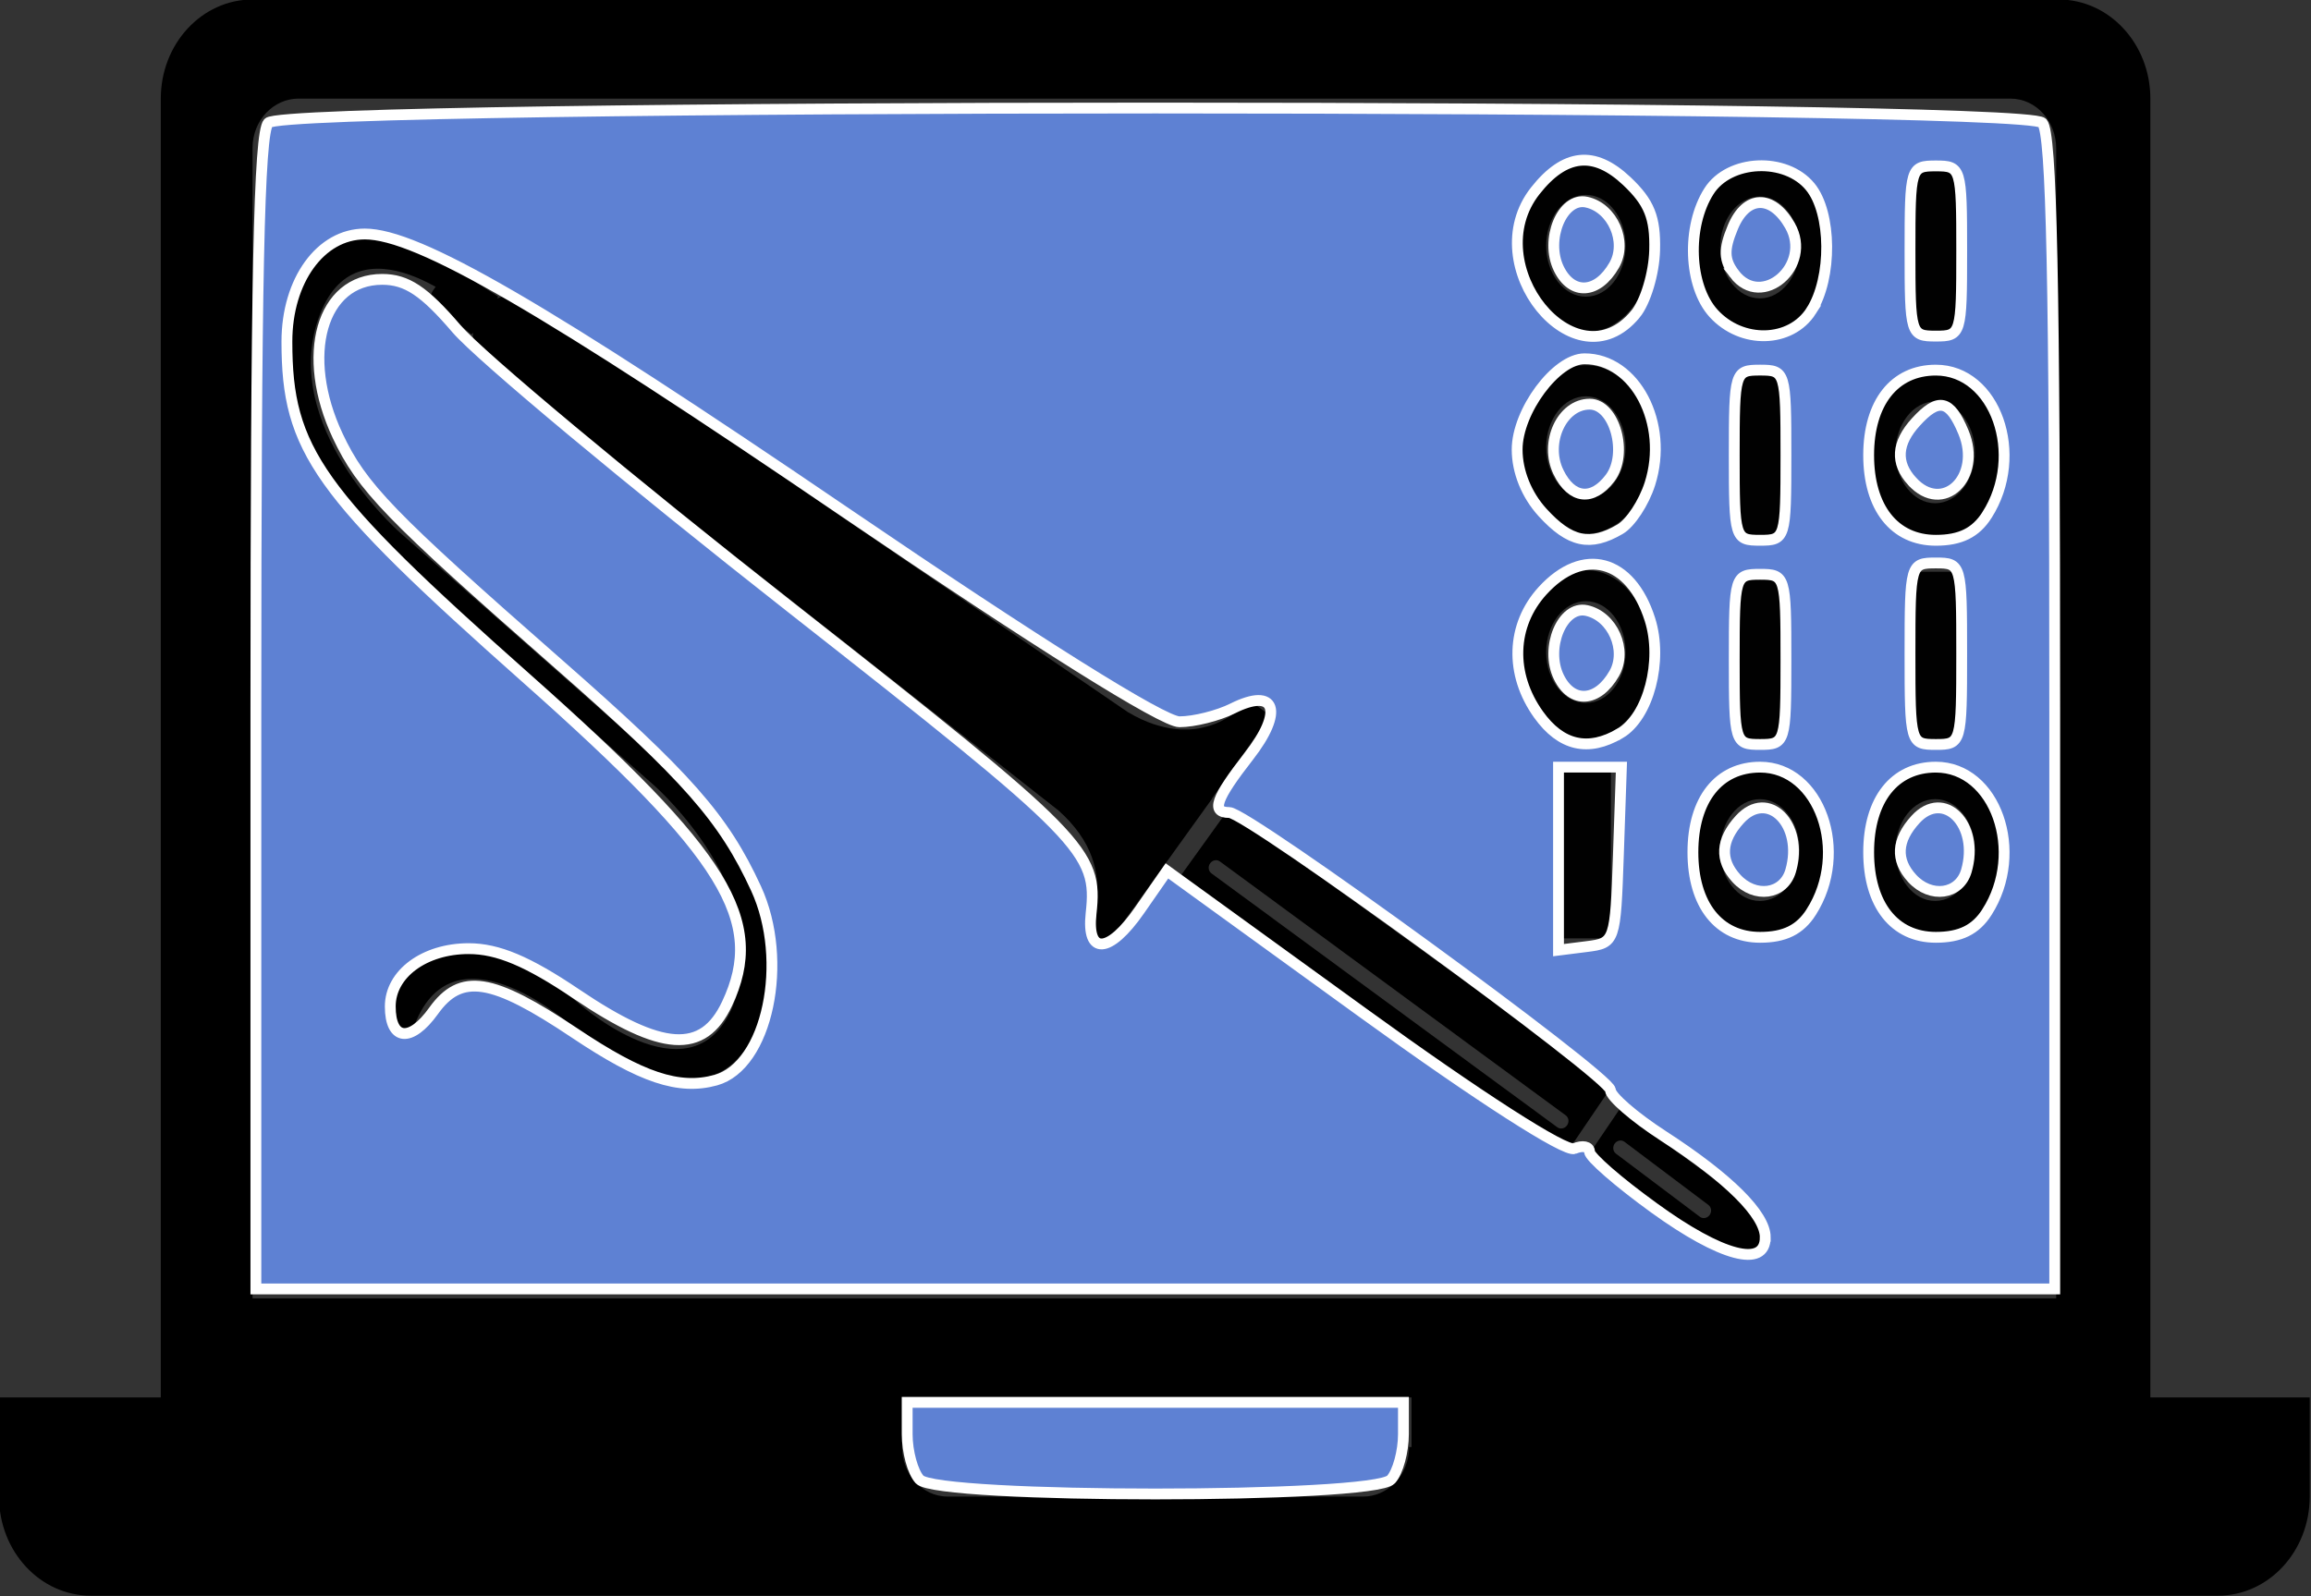 <?xml version="1.0" encoding="UTF-8" standalone="no"?>
<!-- Created with Inkscape (http://www.inkscape.org/) -->

<svg
   xmlns:dc="http://purl.org/dc/elements/1.1/"
   xmlns:cc="http://creativecommons.org/ns#"
   xmlns:rdf="http://www.w3.org/1999/02/22-rdf-syntax-ns#"
   xmlns:svg="http://www.w3.org/2000/svg"
   xmlns="http://www.w3.org/2000/svg"
   xmlns:sodipodi="http://sodipodi.sourceforge.net/DTD/sodipodi-0.dtd"
   xmlns:inkscape="http://www.inkscape.org/namespaces/inkscape"
   width="176.015"
   height="121.614"
   viewBox="0 0 176.015 121.614"
   id="svg2"
   version="1.1"
   inkscape:version="0.91 r13725"
   sodipodi:docname="developer_button.svg">
  <rect x="0" y="0" width="176.015" height="121.614" fill="#333333" stroke="none"/>
  <defs
     id="defs4" />
  <sodipodi:namedview
     id="base"
     pagecolor="#ffffff"
     bordercolor="#666666"
     borderopacity="1.0"
     inkscape:pageopacity="0.0"
     inkscape:pageshadow="2"
     inkscape:zoom="1.1103093"
     inkscape:cx="166.5755"
     inkscape:cy="-165.80998"
     inkscape:document-units="px"
     inkscape:current-layer="layer1"
     showgrid="false"
     inkscape:window-width="1916"
     inkscape:window-height="1041"
     inkscape:window-x="0"
     inkscape:window-y="18"
     inkscape:window-maximized="0"
     fit-margin-top="0"
     fit-margin-left="0"
     fit-margin-right="0"
     fit-margin-bottom="0"
     units="px" />
  <g
     inkscape:label="Layer 1"
     inkscape:groupmode="layer"
     id="layer1"
     transform="translate(-228.745,-34.244)">
    <rect
       style="opacity:0;fill:#000080;stroke:#ffffff"
       id="rect3340"
       width="225.264"
       height="277.792"
       x="208.091"
       y="240.2" />
    <g
       id="g5751"
       transform="matrix(1.839,0,0,1.987,-355.818,-440.822)">
      <g
         id="g4407"
         transform="matrix(-0.657,0.014,0.339,0.827,374.625,230.865)">
        <path
           id="path4409"
           d="m 73.182,58.748 c -1.766,0 -3.746,-0.657 -5.72,-2.631 -5.889,-5.889 -0.06,-11.855 0,-11.915 L 78.374,33.29 c 0.2,-0.202 4.879,-5.031 0,-9.911 -4.898,-4.898 -9.708,-0.203 -9.91,0 -0.277,0.277 -0.725,0.277 -1.002,0 -0.277,-0.276 -0.277,-0.726 0,-1.002 0.059,-0.061 6.024,-5.89 11.914,0 5.889,5.89 0.06,11.855 0,11.915 L 68.464,45.204 c -0.2,0.202 -4.879,5.031 0,9.911 4.896,4.897 9.707,0.202 9.91,0 0.058,-0.061 6.025,-5.89 11.915,0 0.276,0.276 0.277,0.726 0,1.002 -0.277,0.277 -0.725,0.277 -1.002,0 -4.898,-4.899 -9.709,-0.203 -9.911,0 -0.039,0.04 -2.691,2.63 -6.194,2.631 z"
           inkscape:connector-curvature="0"
           style="fill:#000000" />
      </g>
      <path
         id="path4411"
         d="m 336.295,249.58 -0.244,0.322 -0.245,0.321 c -0.256,0.336 0.087,0.537 0.087,0.537 l 1.503,1.153 0.066,-0.071 c -0.072,0.653 0.477,1.03 0.477,1.03 l 23.772,17.293 c 0.173,0.143 0.328,0.285 0.467,0.427 0.603,0.615 0.907,1.221 1.044,1.778 0.035,0.137 0.057,0.272 0.072,0.404 0.003,0.033 0.007,0.067 0.01,0.1 0.01,0.14 0.014,0.275 0.006,0.404 -1.2e-4,0.006 3.4e-4,0.015 -8.1e-4,0.021 -0.007,0.144 -0.026,0.279 -0.052,0.405 -0.003,0.016 -0.006,0.031 -0.011,0.047 -0.022,0.108 -0.049,0.209 -0.076,0.302 -0.006,0.018 -0.011,0.038 -0.017,0.057 -0.067,0.204 -0.141,0.371 -0.202,0.488 -0.006,0.012 -0.012,0.02 -0.017,0.031 -0.022,0.045 -0.045,0.082 -0.06,0.108 -0.005,0.009 -0.01,0.018 -0.014,0.023 -0.014,0.019 -0.025,0.038 -0.025,0.038 l 0.843,0.571 4.392,-5.659 -0.006,-0.005 2.421,-3.178 -0.891,-0.603 -0.004,0.005 0.002,-0.005 c 0,0 -0.028,0.032 -0.081,0.086 -0.002,0.005 -0.007,0.01 -0.012,0.013 -0.022,0.021 -0.048,0.048 -0.077,0.074 -0.012,0.011 -0.024,0.023 -0.037,0.035 -0.028,0.023 -0.059,0.051 -0.092,0.077 -0.018,0.016 -0.034,0.029 -0.054,0.045 -0.037,0.031 -0.079,0.061 -0.121,0.094 -0.019,0.014 -0.036,0.026 -0.057,0.041 -0.06,0.043 -0.128,0.087 -0.199,0.131 -0.032,0.019 -0.066,0.038 -0.1,0.057 -0.046,0.025 -0.091,0.052 -0.142,0.076 -0.04,0.022 -0.082,0.041 -0.126,0.061 -0.048,0.022 -0.096,0.044 -0.147,0.066 -0.047,0.02 -0.095,0.038 -0.144,0.056 -0.053,0.019 -0.108,0.037 -0.164,0.055 -0.051,0.016 -0.103,0.034 -0.158,0.046 -0.062,0.017 -0.127,0.029 -0.192,0.044 -0.053,0.01 -0.103,0.023 -0.159,0.032 -0.115,0.019 -0.235,0.032 -0.36,0.041 -0.051,0.003 -0.107,5.6e-4 -0.159,0.003 -0.083,-3.5e-4 -0.164,0.002 -0.25,-0.002 -0.063,-0.002 -0.129,-0.01 -0.194,-0.016 -0.082,-0.007 -0.162,-0.017 -0.245,-0.029 -0.071,-0.011 -0.143,-0.025 -0.215,-0.041 -0.149,-0.031 -0.299,-0.067 -0.456,-0.116 -0.337,-0.106 -0.692,-0.253 -1.067,-0.461 l -8.314,-5.253 -16.626,-10.506 c 0,0 -0.553,-0.37 -1.187,-0.1 l 0.047,-0.075 -1.641,-0.974 c -8.1e-4,0.002 -0.312,-0.242 -0.57,0.094 z"
         inkscape:connector-curvature="0"
         style="fill:#000000" />
      <path
         id="path4413"
         d="m 366.784,272.642 15.404,10.29 c 7.2e-4,-1.3e-4 0.002,4e-4 0.002,4e-4 l 0.322,0.219 c 0.107,0.073 0.27,0.034 0.362,-0.087 l 0.154,-0.201 0.025,0.017 1.41,-1.923 c 0.069,-0.116 0.06,-0.252 -0.037,-0.316 l -0.323,-0.22 c -0.002,-0.002 -0.003,-6e-5 -0.005,-4.6e-4 l -15.376,-10.273 -1.937,2.495 z m 15.932,9.209 c 0.062,0.042 0.101,0.105 0.111,0.174 0.011,0.07 -0.008,0.146 -0.056,0.21 -0.097,0.126 -0.277,0.159 -0.404,0.073 l -14.325,-9.735 c -0.127,-0.087 -0.15,-0.258 -0.054,-0.384 0.097,-0.126 0.277,-0.159 0.404,-0.073 l 14.324,9.735 z"
         inkscape:connector-curvature="0"
         style="fill:#000000" />
      <path
         id="path4415"
         d="m 383.699,283.319 4.346,2.948 c 0,0 1.853,1.17 2.848,0.694 l 0.019,0.013 c 7.1e-4,-1.4e-4 7.1e-4,-1.4e-4 3.3e-4,-0.002 0.002,-0.008 0.002,-0.014 0.005,-0.023 0.006,-0.003 0.016,-0.007 0.023,-0.013 l -0.019,-0.011 c 0.003,-0.027 0.002,-0.054 0.003,-0.082 0.002,-0.032 0.006,-0.063 0.004,-0.095 -0.002,-0.031 -0.007,-0.062 -0.011,-0.094 -0.005,-0.038 -0.008,-0.075 -0.018,-0.112 -0.004,-0.025 -0.015,-0.051 -0.021,-0.077 -0.014,-0.044 -0.028,-0.088 -0.043,-0.132 -0.006,-0.018 -0.017,-0.038 -0.025,-0.056 -0.022,-0.049 -0.044,-0.101 -0.07,-0.15 -0.007,-0.013 -0.014,-0.023 -0.022,-0.035 -0.03,-0.057 -0.063,-0.113 -0.099,-0.168 -0.002,-0.003 -0.005,-0.007 -0.007,-0.01 -0.471,-0.714 -1.297,-1.316 -1.297,-1.316 l -4.377,-2.971 -1.24,1.692 z m 4.927,1.969 c 0.06,0.042 0.098,0.105 0.108,0.172 0.011,0.071 -0.008,0.149 -0.058,0.212 -0.098,0.126 -0.279,0.156 -0.405,0.068 l -3.476,-2.421 c -0.125,-0.087 -0.148,-0.26 -0.05,-0.385 0.098,-0.126 0.279,-0.156 0.405,-0.068 l 3.475,2.421 z"
         inkscape:connector-curvature="0"
         style="fill:#000000" />
      <path
         style="fill:#000000"
         inkscape:connector-curvature="0"
         d="m 406.929,292.668 0,-49.8 c 0,-2.1 -1.7,-3.8 -3.8,-3.8 l -74.8,0 c -2.1,0 -3.8,1.7 -3.8,3.8 l 0,49.8 -6.7,0 0,3.8 c 0,2.1 1.7,3.8 3.8,3.8 l 88.1,0 c 2.1,0 3.8,-1.7 3.8,-3.8 l 0,-3.8 -6.6,0 z m -30.7,1.9 c 0,1.1 -0.9,1.9 -1.9,1.9 l -17.2,0 c -1.1,0 -1.9,-0.9 -1.9,-1.9 l 0,-1.9 21.1,0 0,1.9 z m 26.9,-5.7 -74.8,0 0,-44.1 c 0,-1.1 0.9,-1.9 1.9,-1.9 l 70.9,0 c 1.1,0 1.9,0.9 1.9,1.9 l 0,44.1 z"
         id="path5301" />
      <g
         transform="matrix(0.373,0,0,0.297,380.836,245.366)"
         id="g5737">
        <path
           style="fill:#010101"
           inkscape:connector-curvature="0"
           d="m 26.599,0.22 c -4.028,0 -7.281,4.893 -7.281,10.901 0,6.01 3.253,10.863 7.281,10.863 4.027,0 7.281,-4.853 7.281,-10.863 C 33.879,5.112 30.625,0.22 26.599,0.22 Z m 0,17.159 c -2.43,0 -4.408,-2.948 -4.408,-6.572 0,-3.625 1.978,-6.573 4.408,-6.573 2.428,0 4.407,2.948 4.407,6.573 -0.001,3.624 -1.979,6.572 -4.407,6.572 z"
           id="path5707" />
        <rect
           style="fill:#010101"
           x="23.822"
           y="26.674"
           width="5.551"
           height="21.764"
           id="rect5709" />
        <rect
           style="fill:#010101"
           x="23.822"
           y="52.899"
           width="5.551"
           height="21.765"
           id="rect5711" />
        <path
           style="fill:#010101"
           inkscape:connector-curvature="0"
           d="m 26.599,78.015 c -4.028,0 -7.281,4.892 -7.281,10.902 0,6.009 3.253,10.861 7.281,10.861 4.027,0 7.281,-4.853 7.281,-10.861 -0.001,-6.01 -3.255,-10.902 -7.281,-10.902 z m 0,17.159 c -2.43,0 -4.408,-2.947 -4.408,-6.572 0,-3.625 1.978,-6.572 4.408,-6.572 2.428,0 4.407,2.947 4.407,6.572 0,3.625 -1.979,6.572 -4.407,6.572 z"
           id="path5713" />
        <rect
           style="fill:#010101"
           x="43.289"
           y="0.227"
           width="5.553"
           height="21.764"
           id="rect5715" />
        <path
           style="fill:#010101"
           inkscape:connector-curvature="0"
           d="m 46.065,48.43 c 4.027,0 7.28,-4.853 7.28,-10.862 0,-6.009 -3.253,-10.902 -7.28,-10.902 -4.027,0 -7.28,4.893 -7.28,10.902 0,6.009 3.253,10.862 7.28,10.862 z m 0,-17.749 c 2.43,0 4.408,2.948 4.408,6.572 0,3.624 -1.979,6.572 -4.408,6.572 -2.429,0 -4.407,-2.948 -4.407,-6.572 0,-3.624 1.977,-6.572 4.407,-6.572 z"
           id="path5717" />
        <rect
           style="fill:#010101"
           x="43.289"
           y="52.67"
           width="5.553"
           height="21.764"
           id="rect5719" />
        <path
           style="fill:#010101"
           inkscape:connector-curvature="0"
           d="m 46.065,78.009 c -4.027,0 -7.28,4.891 -7.28,10.9 0,6.011 3.253,10.863 7.28,10.863 4.027,0 7.28,-4.853 7.28,-10.863 0,-6.008 -3.253,-10.9 -7.28,-10.9 z m 0,17.159 c -2.43,0 -4.407,-2.948 -4.407,-6.572 0,-3.625 1.978,-6.573 4.407,-6.573 2.429,0 4.408,2.948 4.408,6.573 0,3.624 -1.978,6.572 -4.408,6.572 z"
           id="path5721" />
        <rect
           style="fill:#010101"
           x="4.505"
           y="78.236"
           width="5.552"
           height="21.764"
           id="rect5723" />
        <path
           style="fill:#010101"
           inkscape:connector-curvature="0"
           d="M 7.281,52.453 C 3.253,52.453 0,57.346 0,63.354 c 0,6.01 3.253,10.862 7.281,10.862 4.027,0 7.281,-4.853 7.281,-10.862 0,-6.008 -3.254,-10.901 -7.281,-10.901 z m 0,17.159 c -2.43,0 -4.408,-2.947 -4.408,-6.572 0,-3.625 1.978,-6.572 4.408,-6.572 2.429,0 4.408,2.947 4.408,6.572 0,3.625 -1.979,6.572 -4.408,6.572 z"
           id="path5725" />
        <path
           style="fill:#010101"
           inkscape:connector-curvature="0"
           d="M 7.281,26.004 C 3.253,26.004 0,30.896 0,36.906 c 0,6.009 3.253,10.862 7.281,10.862 4.027,0 7.281,-4.853 7.281,-10.862 0,-6.01 -3.254,-10.902 -7.281,-10.902 z m 0,17.16 c -2.43,0 -4.408,-2.948 -4.408,-6.573 0,-3.625 1.978,-6.572 4.408,-6.572 2.429,0 4.408,2.948 4.408,6.572 -10e-4,3.625 -1.979,6.573 -4.408,6.573 z"
           id="path5727" />
        <path
           style="fill:#010101"
           inkscape:connector-curvature="0"
           d="M 7.281,0 C 3.253,0 0,4.892 0,10.901 c 0,6.01 3.253,10.863 7.281,10.863 4.027,0 7.281,-4.853 7.281,-10.863 C 14.562,4.892 11.308,0 7.281,0 Z m 0,17.159 c -2.43,0 -4.408,-2.948 -4.408,-6.573 0,-3.625 1.978,-6.572 4.408,-6.572 2.429,0 4.408,2.948 4.408,6.572 -10e-4,3.625 -1.979,6.573 -4.408,6.573 z"
           id="path5729" />
      </g>
    </g>
    <path
       style="opacity:1;fill:#5e81d3;fill-opacity:1;stroke:#ffffff;stroke-width:0.825"
       d="m 248.234,88.541 c 0,-32.993 0.235,-44.159 0.945,-44.939 1.369,-1.503 133.749,-1.503 135.118,0 0.71,0.779 0.945,11.945 0.945,44.939 l 0,43.902 -68.504,0 -68.504,0 0,-43.902 z m 114.961,39.971 c 0,-1.736 -2.778,-4.5 -7.776,-7.737 -2.202,-1.426 -4.011,-2.994 -4.019,-3.485 -0.018,-1.024 -27.634,-21.144 -29.022,-21.144 -1.412,0 -1.056,-1.033 1.475,-4.283 2.682,-3.444 2.062,-5.288 -1.224,-3.645 -1.115,0.557 -2.939,1.014 -4.054,1.014 -1.258,0 -10.875,-6.026 -25.357,-15.888 -23.064,-15.707 -32.662,-21.273 -36.686,-21.273 -3.369,0 -5.935,3.544 -5.935,8.198 0,8.253 2.326,11.52 18.294,25.697 15.142,13.443 18.207,18.426 15.227,24.751 -1.819,3.86 -4.956,3.656 -11.474,-0.745 -3.686,-2.489 -5.982,-3.456 -8.206,-3.456 -3.363,-5.2e-4 -5.968,1.921 -5.968,4.403 0,2.611 1.554,2.771 3.297,0.339 2.085,-2.909 4.436,-2.54 10.747,1.687 5.085,3.406 7.943,4.361 10.744,3.589 3.934,-1.084 5.615,-9.076 3.071,-14.599 -2.473,-5.367 -5.211,-8.478 -15.106,-17.159 -12.805,-11.234 -14.925,-13.425 -16.759,-17.332 -2.879,-6.131 -1.234,-11.917 3.388,-11.917 1.865,0 3.204,0.89 5.664,3.765 1.772,2.07 13.23,11.625 25.464,21.231 22.39,17.583 23.386,18.597 22.867,23.304 -0.352,3.199 1.38,3.091 3.687,-0.228 l 2.09,-3.007 14.937,10.821 c 8.81,6.383 15.411,10.622 16.092,10.335 0.635,-0.268 1.155,-0.16 1.155,0.239 0,0.399 2.215,2.328 4.921,4.286 5.118,3.703 8.465,4.588 8.465,2.239 z m -11.187,-29.126 0.23,-6.698 -2.395,0 -2.395,0 0,6.971 0,6.971 2.165,-0.273 c 2.131,-0.269 2.169,-0.378 2.395,-6.971 z m 14.686,4.345 c 2.924,-4.582 0.647,-11.042 -3.892,-11.042 -3.16,0 -5.118,2.48 -5.118,6.482 0,4.002 1.958,6.482 5.118,6.482 1.863,0 3.036,-0.579 3.892,-1.921 z m 13.386,0 c 2.924,-4.582 0.647,-11.042 -3.892,-11.042 -3.16,0 -5.118,2.48 -5.118,6.482 0,4.002 1.958,6.482 5.118,6.482 1.863,0 3.036,-0.579 3.892,-1.921 z M 352.14,90.115 c 2.157,-1.267 3.271,-5.526 2.269,-8.679 -1.465,-4.612 -5.085,-5.578 -8.18,-2.182 -2.391,2.624 -2.51,6.347 -0.301,9.429 1.707,2.382 3.78,2.859 6.211,1.431 z m 12.629,-5.636 c 0,-6.337 -0.044,-6.482 -1.968,-6.482 -1.925,0 -1.969,0.144 -1.969,6.482 0,6.337 0.044,6.482 1.969,6.482 1.925,0 1.968,-0.144 1.968,-6.482 z m 13.386,-0.432 c 0,-6.798 -0.033,-6.914 -1.969,-6.914 -1.936,0 -1.968,0.115 -1.968,6.914 0,6.798 0.033,6.914 1.968,6.914 1.936,0 1.969,-0.115 1.969,-6.914 z m -26.015,-9.488 c 0.792,-0.465 1.813,-2.021 2.269,-3.457 1.459,-4.593 -1.119,-9.524 -4.978,-9.524 -2.164,0 -5.134,3.999 -5.134,6.914 0,1.684 0.714,3.455 1.933,4.792 2.078,2.28 3.629,2.615 5.91,1.275 z m 12.629,-5.636 c 0,-6.337 -0.044,-6.482 -1.968,-6.482 -1.925,0 -1.969,0.144 -1.969,6.482 0,6.337 0.044,6.482 1.969,6.482 1.925,0 1.968,-0.144 1.968,-6.482 z m 15.31,4.561 c 2.924,-4.582 0.647,-11.042 -3.892,-11.042 -3.16,0 -5.118,2.48 -5.118,6.482 0,4.002 1.958,6.482 5.118,6.482 1.863,0 3.036,-0.579 3.892,-1.921 z M 353.307,58.176 c 0.759,-0.92 1.417,-3.109 1.462,-4.864 0.064,-2.487 -0.404,-3.649 -2.122,-5.272 -2.484,-2.345 -4.726,-2.106 -6.972,0.745 -4.459,5.66 3.07,14.923 7.632,9.391 z m 13.387,-0.248 c 1.606,-2.516 1.565,-7.47 -0.077,-9.462 -1.872,-2.27 -6.162,-2.081 -7.707,0.34 -1.722,2.698 -1.552,7.228 0.349,9.314 2.14,2.349 5.876,2.252 7.436,-0.192 z m 11.462,-4.561 c 0,-6.337 -0.044,-6.482 -1.969,-6.482 -1.925,0 -1.968,0.144 -1.968,6.482 0,6.337 0.044,6.482 1.968,6.482 1.925,0 1.969,-0.144 1.969,-6.482 z"
       id="path5936"
       inkscape:connector-curvature="0" />
    <path
       style="opacity:1;fill:#5e81d3;fill-opacity:1;stroke:#ffffff;stroke-width:0.825"
       d="m 298.785,146.961 c -0.52,-0.57 -0.945,-2.126 -0.945,-3.457 l 0,-2.42 18.898,0 18.898,0 0,2.42 c 0,1.331 -0.425,2.886 -0.945,3.457 -1.339,1.469 -34.567,1.469 -35.906,0 z"
       id="path5938"
       inkscape:connector-curvature="0" />
    <path
       style="opacity:1;fill:#5e81d3;fill-opacity:1;stroke:#ffffff;stroke-width:0.825"
       d="m 347.472,54.716 c -1.082,-2.22 0.269,-5.471 2.109,-5.073 1.989,0.43 3.128,3.027 2.108,4.805 -1.259,2.195 -3.217,2.319 -4.217,0.268 z"
       id="path5940"
       inkscape:connector-curvature="0" />
    <path
       style="opacity:1;fill:#5e81d3;fill-opacity:1;stroke:#ffffff;stroke-width:0.825"
       d="m 360.841,55.108 c -0.802,-1.061 -0.827,-1.841 -0.116,-3.555 1.017,-2.45 2.984,-2.508 4.349,-0.129 1.748,3.047 -2.15,6.439 -4.234,3.684 z"
       id="path5942"
       inkscape:connector-curvature="0" />
    <path
       style="opacity:1;fill:#5e81d3;fill-opacity:1;stroke:#ffffff;stroke-width:0.825"
       d="m 347.447,70.22 c -1.093,-2.241 0.256,-5.185 2.375,-5.185 1.905,0 2.949,3.783 1.554,5.629 -1.348,1.783 -2.93,1.605 -3.929,-0.443 z"
       id="path5944"
       inkscape:connector-curvature="0" />
    <path
       style="opacity:1;fill:#5e81d3;fill-opacity:1;stroke:#ffffff;stroke-width:0.787"
       d=""
       id="path5946"
       inkscape:connector-curvature="0" />
    <path
       style="opacity:1;fill:#5e81d3;fill-opacity:1;stroke:#ffffff;stroke-width:0.825"
       d="m 347.472,85.828 c -1.082,-2.22 0.269,-5.471 2.109,-5.073 1.989,0.43 3.128,3.027 2.108,4.805 -1.259,2.195 -3.217,2.319 -4.217,0.268 z"
       id="path5950"
       inkscape:connector-curvature="0" />
    <path
       style="opacity:1;fill:#5e81d3;fill-opacity:1;stroke:#ffffff;stroke-width:0.825"
       d="m 360.99,101.158 c -1.275,-1.399 -1.189,-2.893 0.259,-4.482 2.16,-2.371 4.897,0.39 3.879,3.912 -0.526,1.82 -2.723,2.122 -4.138,0.57 z"
       id="path5952"
       inkscape:connector-curvature="0" />
    <path
       style="opacity:1;fill:#5e81d3;fill-opacity:1;stroke:#ffffff;stroke-width:0.825"
       d="m 374.376,101.158 c -1.275,-1.399 -1.189,-2.893 0.259,-4.482 2.16,-2.371 4.897,0.39 3.879,3.912 -0.526,1.82 -2.723,2.122 -4.138,0.57 z"
       id="path5954"
       inkscape:connector-curvature="0" />
    <path
       style="opacity:1;fill:#5e81d3;fill-opacity:1;stroke:#ffffff;stroke-width:0.825"
       d="m 374.376,70.911 c -1.283,-1.408 -1.187,-2.895 0.292,-4.519 1.721,-1.889 2.591,-1.702 3.62,0.777 1.43,3.444 -1.57,6.313 -3.912,3.742 z"
       id="path5956"
       inkscape:connector-curvature="0" />
  </g>
</svg>
